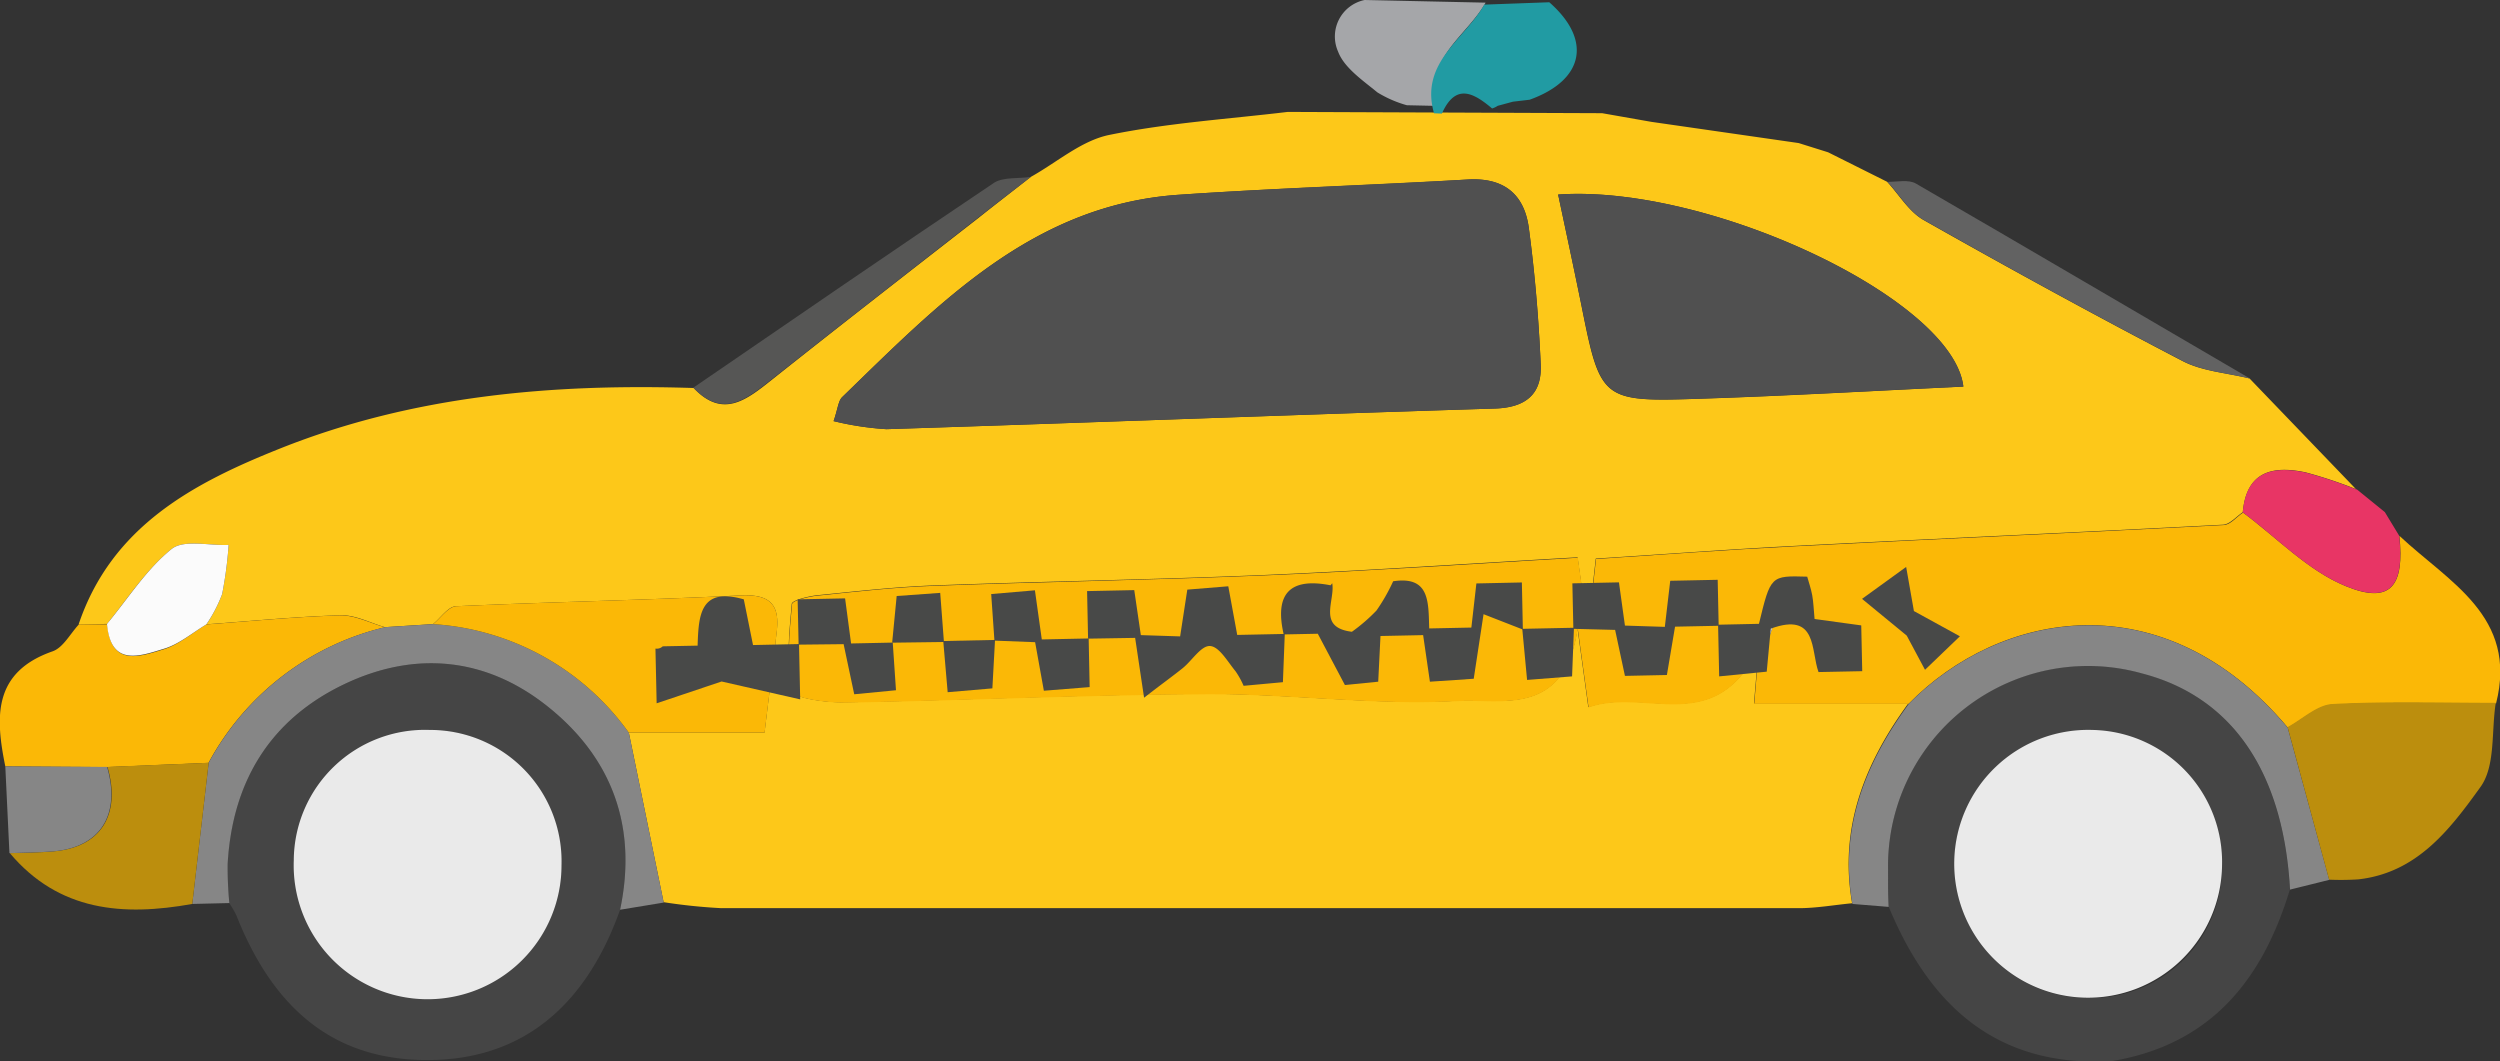 <svg xmlns="http://www.w3.org/2000/svg" viewBox="0 0 254.44 108.03"><rect x="0" y="0" width="254.44" height="108.03" fill="#333333" stroke="none"/><defs><style>.cls-1{fill:#fdc819;}.cls-2{fill:#fbb806;}.cls-3{fill:#454545;}.cls-4{fill:#868686;}.cls-5{fill:#bc8e0d;}.cls-6{fill:#e83565;}.cls-7{fill:#626262;}.cls-8{fill:#d1d1d1;}.cls-9{fill:#565655;}.cls-10{fill:#505050;}.cls-11{fill:#fbfbfb;}.cls-12{fill:#eaeaea;}.cls-13{fill:#484948;}.cls-14{fill:#a5a6a9;}.cls-15{fill:#219ba3;}</style></defs><title>Asset 5</title><g id="Layer_2" data-name="Layer 2"><g id="Layer_1-2" data-name="Layer 1"><path class="cls-1" d="M104.92,18c2.64-1.47,5.12-3.67,7.94-4.26,6-1.23,12.12-1.62,18.2-2.35l32,.13,5,.88,15,2.16,3,.94,6,3c1.21,1.31,2.19,3,3.67,3.87,8.71,4.93,17.5,9.74,26.37,14.36,2,1.06,4.56,1.22,6.85,1.79l10.83,11.26a45.85,45.85,0,0,0-5.14-1.71c-3.35-.71-6-.09-6.38,4.06-.66.44-1.31,1.23-2,1.27-14.54.77-29.09,1.41-43.64,2.16-6.73.35-13.45.86-20.21,1.29l-.63,5.61-.42,0-.8-5.74c-10.84.62-21.24,1.34-31.64,1.79-11.28.48-22.58.65-33.86,1.07-4,.15-7.92.6-11.87,1-.93.1-2.57.51-2.61.88-.26,2.95-.58,6,0,8.84.16.75,3.44,1.21,5.28,1.18,12.37-.22,24.74-.81,37.11-.86,8.45,0,16.94,1.16,25.35.7,4.41-.24,10.89,1.71,12.23-7.35l1.1,8c5.84-2.12,12.86,3.2,17.34-6.07l-.48,5.69h15.71c-4.43,6.07-7.07,12.65-5.72,20.34-1.81.17-3.62.5-5.42.5q-54.83,0-109.65,0a56.84,56.84,0,0,1-5.89-.61L64,74.57H77.81c.47-3.89.88-7.13,1.25-10.38.32-2.81-.87-3.74-3.75-3.59-9.62.48-19.26.66-28.88,1.1-.81,0-1.57,1.19-2.36,1.82l-4.89.31c-1.49-.43-3-1.25-4.48-1.21-4.57.13-9.13.59-13.69.92a14.41,14.41,0,0,0,1.6-3.08,40.73,40.73,0,0,0,.66-5c-2,.09-4.57-.58-5.81.42-2.57,2.07-4.42,5-6.57,7.62L8,63.55c3.37-10,11.7-14.4,20.6-17.94,13.47-5.35,27.61-6.58,42-6.12,3,3.19,5.44,1.16,8-.87,6.95-5.53,14-11,21-16.45C101.34,20.78,103.13,19.41,104.92,18ZM84.84,42.86a30.63,30.63,0,0,0,5.38.82c20.64-.66,41.28-1.46,61.92-2.1,3.16-.1,4.8-1.48,4.67-4.47-.2-4.64-.59-9.3-1.21-13.9-.46-3.43-2.52-5.16-6.23-4.94-9.79.59-19.59.88-29.37,1.55-14.88,1-24.45,11.07-34.28,20.59C85.31,40.8,85.28,41.58,84.84,42.86ZM158.58,19.8c.82,3.88,1.59,7.43,2.31,11,2,10,2,10.12,12.25,9.78,8.89-.29,17.77-.81,26.68-1.23C198.76,30.41,173.88,18.73,158.58,19.8Z"/><path class="cls-2" d="M194.25,71.63H178.54l.48-5.69c-4.48,9.28-11.49,4-17.34,6.07l-1.1-8c-1.34,9.06-7.82,7.1-12.23,7.35-8.41.47-16.9-.73-25.35-.7-12.37.06-24.74.65-37.11.86-1.84,0-5.12-.43-5.28-1.18-.59-2.84-.27-5.89,0-8.84,0-.38,1.68-.79,2.61-.88,3.95-.41,7.9-.86,11.87-1,11.28-.42,22.58-.59,33.86-1.07,10.41-.44,20.8-1.16,31.64-1.79l.8,5.74.42,0,.63-5.61c6.75-.44,13.48-.95,20.21-1.29,14.54-.75,29.09-1.39,43.64-2.16.69,0,1.33-.83,2-1.27,3.46,2.57,6.6,5.91,10.46,7.49,4.55,1.87,6,0,5.45-5.13,5,4.7,12.09,8.19,9.84,17.06-5.54,0-11.09-.17-16.61.12-1.56.08-3.06,1.53-4.58,2.35C220.13,58.94,203.51,62.18,194.25,71.63ZM179,64.35l1,.65.93-2.61-.76-.32Z"/><path class="cls-3" d="M214.91,108c-11.65.66-18.5-5.61-22.69-15.73,0-1.33-.08-2.65-.06-4A20.35,20.35,0,0,1,218,68.52c9.15,2.4,14.39,10.05,15.06,22C230.27,99.74,225,106.32,214.91,108Zm11.25-19.81a13.63,13.63,0,1,0-13.77,13.38A13.34,13.34,0,0,0,226.15,88.17Z"/><path class="cls-4" d="M233.07,90.54c-.67-12-5.91-19.62-15.06-22a20.35,20.35,0,0,0-25.85,19.76c0,1.32,0,2.65.06,4L188.53,92c-1.34-7.7,1.29-14.28,5.73-20.35,9.26-9.45,25.88-12.69,38.57,2.41l4.23,15.49Z"/><path class="cls-5" d="M237.05,89.53,232.82,74c1.52-.82,3-2.27,4.58-2.35,5.52-.29,11.07-.12,16.61-.12-.47,2.93,0,6.5-1.61,8.64C249.35,84.4,246,88.84,240,89.5A28.33,28.33,0,0,1,237.05,89.53Z"/><path class="cls-6" d="M244.17,54.51c.58,5.17-.9,7-5.45,5.13-3.86-1.58-7-4.93-10.46-7.49.34-4.15,3-4.77,6.38-4.06a45.85,45.85,0,0,1,5.14,1.71l.08,0,2.86,2.32Z"/><path class="cls-7" d="M229,38.53c-2.3-.57-4.81-.73-6.85-1.79-8.88-4.62-17.66-9.43-26.37-14.36-1.48-.84-2.46-2.56-3.67-3.87,1,0,2.13-.26,2.88.17C206.32,25.24,217.63,31.9,229,38.53Z"/><path class="cls-8" d="M242.74,52.09l-2.86-2.32Z"/><path class="cls-3" d="M63.11,92.59c-3.53,9.92-10,15.09-19.05,15.29-9.47.21-16-4.61-20-14.71a9.59,9.59,0,0,0-.74-1.27,38.29,38.29,0,0,1-.17-4C23.65,79.6,27.45,73.27,35,69.65c7.21-3.45,14.4-2.76,20.65,2.18C62.28,77.08,64.91,84.14,63.11,92.59Zm-6-4.59A13.37,13.37,0,0,0,43.74,74.29a13.63,13.63,0,1,0-.2,27.27A13.48,13.48,0,0,0,57.15,88Z"/><path class="cls-2" d="M21,63.55c4.56-.33,9.12-.79,13.69-.92,1.48,0,3,.78,4.48,1.21a27.72,27.72,0,0,0-17.95,13.8l-10.34.43L.54,78c-1-4.94-1.31-9.57,4.81-11.71,1.09-.38,1.8-1.81,2.69-2.75l2.88,0c.38,4.41,3.35,3.27,5.82,2.52C18.27,65.55,19.6,64.39,21,63.55Z"/><path class="cls-4" d="M21.24,77.63a27.72,27.72,0,0,1,17.95-13.8l4.89-.31A26.54,26.54,0,0,1,64,74.57l3.55,17.29-4.44.73c1.79-8.46-.83-15.52-7.46-20.76C49.4,66.89,42.21,66.2,35,69.65c-7.55,3.62-11.35,9.95-11.83,18.26a38.29,38.29,0,0,0,.17,4L19.57,92Q20.4,84.81,21.24,77.63Z"/><path class="cls-5" d="M21.24,77.63Q20.4,84.81,19.57,92C12.53,93.27,6,92.76,1,86.83c1.48-.06,3-.05,4.44-.18,4.8-.41,6.91-3.71,5.5-8.6Z"/><path class="cls-9" d="M104.92,18c-1.79,1.38-3.59,2.75-5.36,4.14-7,5.47-14,10.92-21,16.45-2.55,2-4.94,4.06-8,.87,10.21-7,20.39-14,30.66-20.89C102.2,18,103.69,18.2,104.92,18Z"/><path class="cls-4" d="M10.9,78.05c1.41,4.88-.69,8.19-5.5,8.6-1.48.12-3,.12-4.44.18Q.75,82.42.54,78Z"/><path class="cls-10" d="M84.84,42.86c.44-1.28.48-2.06.88-2.45,9.83-9.51,19.4-19.57,34.28-20.59,9.78-.67,19.59-1,29.37-1.55,3.71-.22,5.77,1.51,6.23,4.94.61,4.61,1,9.26,1.21,13.9.13,3-1.51,4.37-4.67,4.47-20.64.64-41.28,1.43-61.92,2.1A30.63,30.63,0,0,1,84.84,42.86Z"/><path class="cls-10" d="M158.58,19.8c15.29-1.07,40.18,10.61,41.25,19.54-8.92.42-17.8.94-26.68,1.23-10.22.34-10.22.25-12.25-9.78C160.17,27.23,159.4,23.68,158.58,19.8Z"/><path class="cls-2" d="M64,74.57A26.54,26.54,0,0,0,44.08,63.52c.78-.63,1.54-1.78,2.36-1.82,9.62-.44,19.26-.62,28.88-1.1,2.88-.14,4.06.79,3.75,3.59-.37,3.25-.78,6.49-1.25,10.38Zm11.08-11-.44-.22.41.24.39,1.29.38-.25Z"/><path class="cls-11" d="M21,63.55c-1.42.85-2.75,2-4.29,2.47-2.47.75-5.44,1.89-5.82-2.52,2.15-2.59,4-5.55,6.57-7.62,1.24-1,3.83-.33,5.81-.42a40.73,40.73,0,0,1-.66,5A14.41,14.41,0,0,1,21,63.55Z"/><path class="cls-8" d="M179,64.35l1.18-2.28.76.32L180,65Z"/><path class="cls-12" d="M226.15,88.17a13.63,13.63,0,1,1-13.22-13.88A13.46,13.46,0,0,1,226.15,88.17Z"/><path class="cls-12" d="M57.15,88a13.63,13.63,0,1,1-27.25-.45A13.35,13.35,0,0,1,43.74,74.29,13.37,13.37,0,0,1,57.15,88Z"/><path class="cls-8" d="M75.09,63.53l.74,1.06-.38.25-.39-1.29Z"/><path class="cls-8" d="M75.06,63.56l-.41-.24.44.22Z"/><path class="cls-13" d="M141.79,59.16c3.75-.57,3.58,2.12,3.67,4.8l4.29-.09.51-4.49,4.63-.1.1,4.79-4-1.56-1,6.57-4.46.3-.69-4.74-4.34.09-.23,4.65-3.39.34-2.76-5.22-3.47.07c-.94-4.08.57-5.83,4.77-5l.17-.21c.31,1.8-1.56,4.5,2,4.94a17.7,17.7,0,0,0,2.5-2.16A18.72,18.72,0,0,0,141.79,59.16Z"/><path class="cls-13" d="M195.92,68.17l-1.86-3.48-4.55-3.74L194,57.7l.79,4.49,4.68,2.57Z"/><path class="cls-13" d="M67.45,65.78,71,65.71c.1-3.07.24-6,4.7-4.71l.94,4.65,4.68-.1.12,5.63-8-1.82-6.61,2.22c-.05-2.53-.09-4.05-.12-5.57A.87.87,0,0,0,67.45,65.78Z"/><path class="cls-13" d="M110.74,65l-.1-4.84,4.8-.1.67,4.58,4,.13.73-4.76,4.17-.34.91,4.95,4.84-.1-.19,4.91-4,.37a8.53,8.53,0,0,0-.82-1.48c-.82-1-1.66-2.5-2.58-2.57s-1.84,1.48-2.81,2.26-2.18,1.65-3.92,3l-.91-6.09Z"/><path class="cls-13" d="M160.13,64l-.1-4.63,4.74-.1.61,4.4,4.06.13.55-4.69,4.83-.1.1,4.68-4.44.09-.83,4.92-4.27.09-1-4.68Z"/><path class="cls-13" d="M174.86,63.58l4.16-.09c1.19-4.91,1.19-4.91,4.91-4.8.16.58.39,1.23.51,1.89s.15,1.41.24,2.42l4.75.65.1,4.66-4.45.09c-.8-2.21-.09-6.16-4.86-4.42l-.41,4.38-4.84.48Z"/><path class="cls-13" d="M101.21,65.2l-.33-4.74,4.45-.38.7,5,4.77-.1.1,4.95-4.66.37-.89-4.94Z"/><path class="cls-13" d="M81.28,65.61,81.18,61l4.83-.1.61,4.59,4.24-.09.33,4.85-4.25.41-1.08-5.1Z"/><path class="cls-13" d="M96,65.24l5.27-.11L101,70.06l-4.55.39Z"/><path class="cls-13" d="M154.93,64l5.26-.11L160,68.84l-4.58.36Z"/><path class="cls-13" d="M90.8,65.41l.46-4.75,4.43-.32.38,5Z"/><path class="cls-14" d="M146.34,10.78l-3.16-.07a11.8,11.8,0,0,1-3-1.31c-1.49-1.23-3.38-2.5-4-4.16A3.79,3.79,0,0,1,138.89,0l12.31.27C149.31,3.65,144.93,5.88,146.34,10.78Z"/><path class="cls-15" d="M145.95,11.53C144.47,6.37,149.07,4,151.06.47l6.62-.24c4.37,3.83,3.56,7.92-2,9.92l-1.7.2-1.55.42a2.14,2.14,0,0,1-.57.27c-1.88-1.59-3.71-2.62-5.11.52Z"/></g></g></svg>